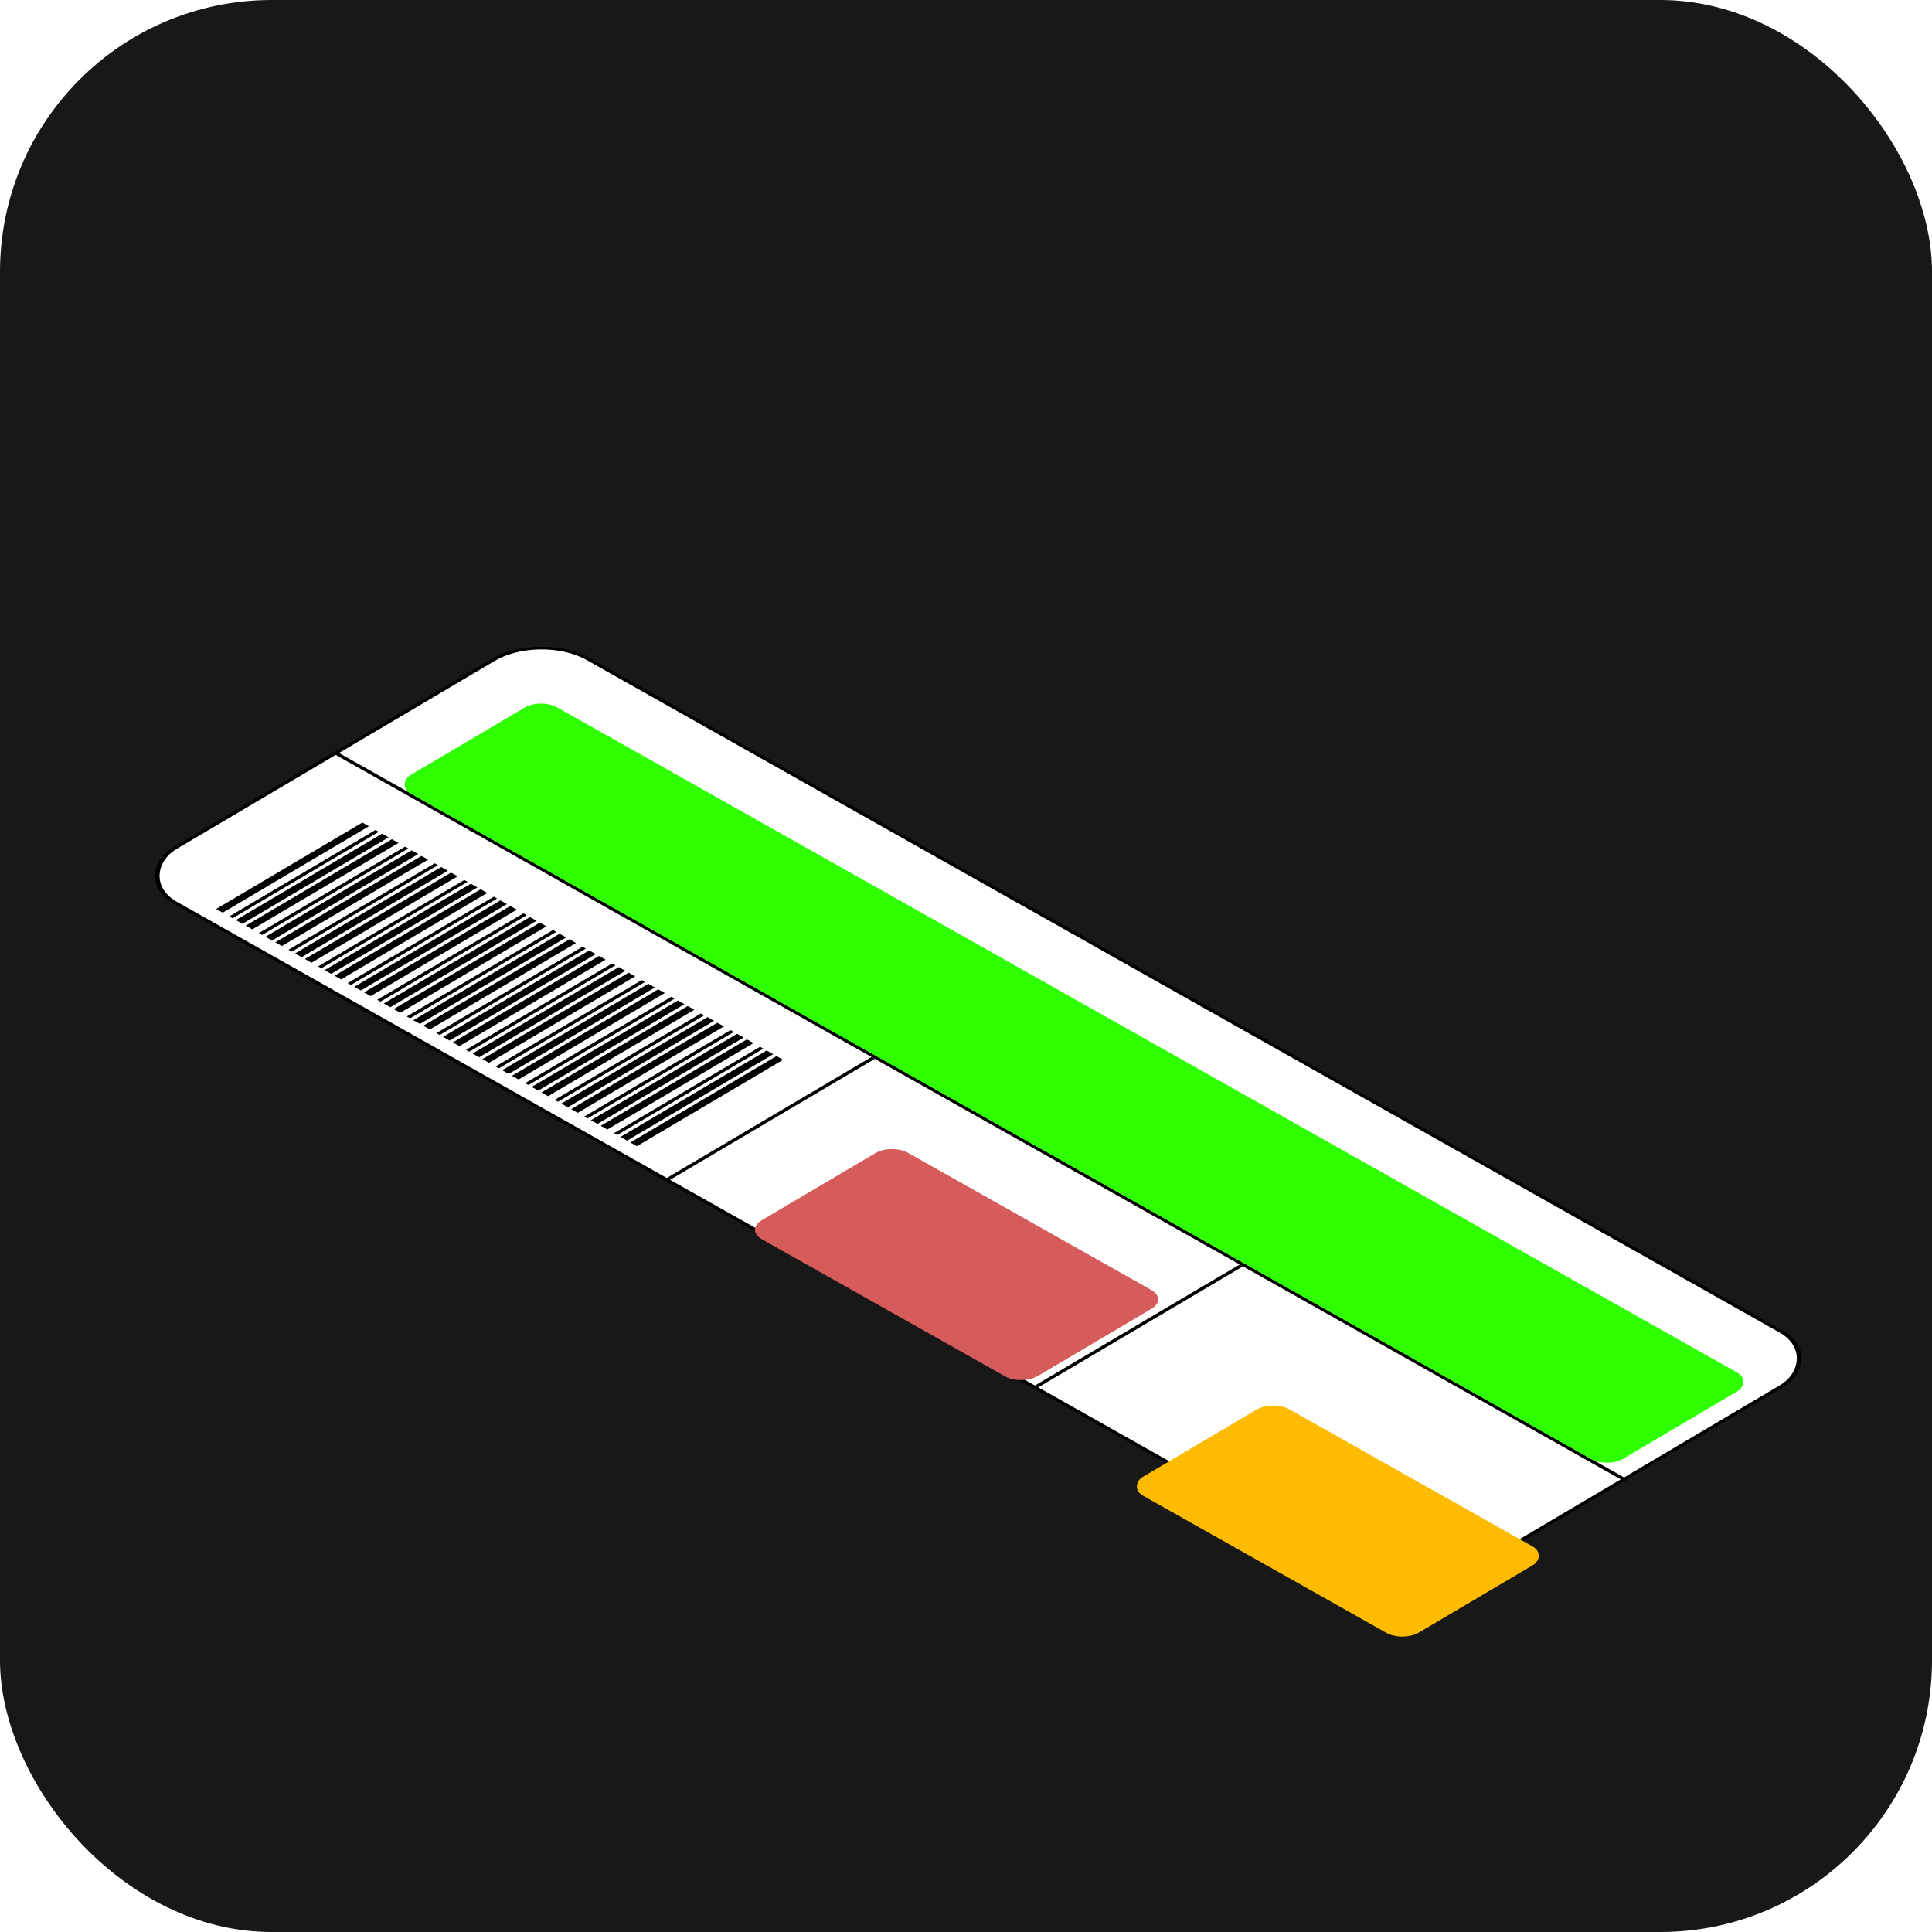 <svg width="512" height="512" viewBox="0 0 512 512" fill="none" xmlns="http://www.w3.org/2000/svg">
<rect width="512" height="512" rx="72" fill="#181818"/>
<g filter="url(#filter0_d_268_66)">
<rect x="0.005" y="0.5" width="392" height="127" rx="14.5" transform="matrix(0.871 0.491 -0.861 0.509 143.62 127.243)" fill="white" stroke="black"/>
<line y1="-0.5" x2="393" y2="-0.5" transform="matrix(0.871 0.491 -0.861 0.509 88.094 159.567)" stroke="black"/>
<g filter="url(#filter1_d_268_66)">
<rect width="2" height="45" transform="matrix(0.871 0.491 -0.861 0.509 96.027 172.986)" fill="black"/>
</g>
<g filter="url(#filter2_d_268_66)">
<rect width="2" height="45" transform="matrix(0.871 0.491 -0.861 0.509 127.387 190.666)" fill="black"/>
</g>
<g filter="url(#filter3_d_268_66)">
<rect width="2" height="45" transform="matrix(0.871 0.491 -0.861 0.509 158.747 208.345)" fill="black"/>
</g>
<g filter="url(#filter4_d_268_66)">
<rect width="2" height="45" transform="matrix(0.871 0.491 -0.861 0.509 190.107 226.024)" fill="black"/>
</g>
<g filter="url(#filter5_d_268_66)">
<rect width="2" height="45" transform="matrix(0.871 0.491 -0.861 0.509 103.867 177.406)" fill="black"/>
</g>
<g filter="url(#filter6_d_268_66)">
<rect width="2" height="45" transform="matrix(0.871 0.491 -0.861 0.509 135.227 195.085)" fill="black"/>
</g>
<g filter="url(#filter7_d_268_66)">
<rect width="2" height="45" transform="matrix(0.871 0.491 -0.861 0.509 166.587 212.764)" fill="black"/>
</g>
<g filter="url(#filter8_d_268_66)">
<rect width="2" height="45" transform="matrix(0.871 0.491 -0.861 0.509 197.947 230.444)" fill="black"/>
</g>
<g filter="url(#filter9_d_268_66)">
<rect width="2" height="45" transform="matrix(0.871 0.491 -0.861 0.509 111.707 181.826)" fill="black"/>
</g>
<g filter="url(#filter10_d_268_66)">
<rect width="2" height="45" transform="matrix(0.871 0.491 -0.861 0.509 143.067 199.505)" fill="black"/>
</g>
<g filter="url(#filter11_d_268_66)">
<rect width="2" height="45" transform="matrix(0.871 0.491 -0.861 0.509 174.427 217.184)" fill="black"/>
</g>
<g filter="url(#filter12_d_268_66)">
<rect width="2" height="45" transform="matrix(0.871 0.491 -0.861 0.509 205.787 234.863)" fill="black"/>
</g>
<g filter="url(#filter13_d_268_66)">
<rect width="2" height="45" transform="matrix(0.871 0.491 -0.861 0.509 119.547 186.246)" fill="black"/>
</g>
<g filter="url(#filter14_d_268_66)">
<rect width="2" height="45" transform="matrix(0.871 0.491 -0.861 0.509 150.907 203.925)" fill="black"/>
</g>
<g filter="url(#filter15_d_268_66)">
<rect width="2" height="45" transform="matrix(0.871 0.491 -0.861 0.509 182.267 221.604)" fill="black"/>
</g>
<g filter="url(#filter16_d_268_66)">
<rect width="1" height="45" transform="matrix(0.871 0.491 -0.861 0.509 99.511 174.951)" fill="black"/>
</g>
<g filter="url(#filter17_d_268_66)">
<rect width="1" height="45" transform="matrix(0.871 0.491 -0.861 0.509 130.871 192.63)" fill="black"/>
</g>
<g filter="url(#filter18_d_268_66)">
<rect width="1" height="45" transform="matrix(0.871 0.491 -0.861 0.509 162.231 210.309)" fill="black"/>
</g>
<g filter="url(#filter19_d_268_66)">
<rect width="1" height="45" transform="matrix(0.871 0.491 -0.861 0.509 193.591 227.988)" fill="black"/>
</g>
<g filter="url(#filter20_d_268_66)">
<rect width="1" height="45" transform="matrix(0.871 0.491 -0.861 0.509 107.351 179.37)" fill="black"/>
</g>
<g filter="url(#filter21_d_268_66)">
<rect width="1" height="45" transform="matrix(0.871 0.491 -0.861 0.509 138.711 197.05)" fill="black"/>
</g>
<g filter="url(#filter22_d_268_66)">
<rect width="1" height="45" transform="matrix(0.871 0.491 -0.861 0.509 170.071 214.729)" fill="black"/>
</g>
<g filter="url(#filter23_d_268_66)">
<rect width="1" height="45" transform="matrix(0.871 0.491 -0.861 0.509 201.431 232.408)" fill="black"/>
</g>
<g filter="url(#filter24_d_268_66)">
<rect width="1" height="45" transform="matrix(0.871 0.491 -0.861 0.509 115.191 183.79)" fill="black"/>
</g>
<g filter="url(#filter25_d_268_66)">
<rect width="1" height="45" transform="matrix(0.871 0.491 -0.861 0.509 146.551 201.469)" fill="black"/>
</g>
<g filter="url(#filter26_d_268_66)">
<rect width="1" height="45" transform="matrix(0.871 0.491 -0.861 0.509 177.911 219.149)" fill="black"/>
</g>
<g filter="url(#filter27_d_268_66)">
<rect width="1" height="45" transform="matrix(0.871 0.491 -0.861 0.509 123.031 188.21)" fill="black"/>
</g>
<g filter="url(#filter28_d_268_66)">
<rect width="1" height="45" transform="matrix(0.871 0.491 -0.861 0.509 154.391 205.889)" fill="black"/>
</g>
<g filter="url(#filter29_d_268_66)">
<rect width="1" height="45" transform="matrix(0.871 0.491 -0.861 0.509 185.751 223.568)" fill="black"/>
</g>
<g filter="url(#filter30_d_268_66)">
<rect width="2" height="45" transform="matrix(0.871 0.491 -0.861 0.509 101.253 175.933)" fill="black"/>
</g>
<g filter="url(#filter31_d_268_66)">
<rect width="2" height="45" transform="matrix(0.871 0.491 -0.861 0.509 132.613 193.612)" fill="black"/>
</g>
<g filter="url(#filter32_d_268_66)">
<rect width="2" height="45" transform="matrix(0.871 0.491 -0.861 0.509 163.973 211.291)" fill="black"/>
</g>
<g filter="url(#filter33_d_268_66)">
<rect width="2" height="45" transform="matrix(0.871 0.491 -0.861 0.509 195.333 228.97)" fill="black"/>
</g>
<g filter="url(#filter34_d_268_66)">
<rect width="2" height="45" transform="matrix(0.871 0.491 -0.861 0.509 109.093 180.353)" fill="black"/>
</g>
<g filter="url(#filter35_d_268_66)">
<rect width="2" height="45" transform="matrix(0.871 0.491 -0.861 0.509 140.453 198.032)" fill="black"/>
</g>
<g filter="url(#filter36_d_268_66)">
<rect width="2" height="45" transform="matrix(0.871 0.491 -0.861 0.509 171.813 215.711)" fill="black"/>
</g>
<g filter="url(#filter37_d_268_66)">
<rect width="2" height="45" transform="matrix(0.871 0.491 -0.861 0.509 203.173 233.39)" fill="black"/>
</g>
<g filter="url(#filter38_d_268_66)">
<rect width="2" height="45" transform="matrix(0.871 0.491 -0.861 0.509 116.933 184.772)" fill="black"/>
</g>
<g filter="url(#filter39_d_268_66)">
<rect width="2" height="45" transform="matrix(0.871 0.491 -0.861 0.509 148.293 202.452)" fill="black"/>
</g>
<g filter="url(#filter40_d_268_66)">
<rect width="2" height="45" transform="matrix(0.871 0.491 -0.861 0.509 179.653 220.131)" fill="black"/>
</g>
<g filter="url(#filter41_d_268_66)">
<rect width="2" height="45" transform="matrix(0.871 0.491 -0.861 0.509 124.773 189.192)" fill="black"/>
</g>
<g filter="url(#filter42_d_268_66)">
<rect width="2" height="45" transform="matrix(0.871 0.491 -0.861 0.509 156.133 206.871)" fill="black"/>
</g>
<g filter="url(#filter43_d_268_66)">
<rect width="2" height="45" transform="matrix(0.871 0.491 -0.861 0.509 187.493 224.551)" fill="black"/>
</g>
<line y1="-0.5" x2="64" y2="-0.5" transform="matrix(-0.861 0.509 -0.871 -0.491 230.956 240.105)" stroke="black"/>
<line y1="-0.5" x2="64" y2="-0.5" transform="matrix(-0.861 0.509 -0.871 -0.491 328.521 295.107)" stroke="black"/>
<g filter="url(#filter44_d_268_66)">
<path d="M231.971 254.596C234.348 253.191 238.225 253.151 240.631 254.507L305.093 290.847C307.499 292.204 307.522 294.442 305.144 295.847L275.015 313.657C272.637 315.062 268.76 315.102 266.355 313.746L201.893 277.406C199.487 276.05 199.464 273.811 201.841 272.406L231.971 254.596Z" fill="#D65C5C"/>
</g>
<g filter="url(#filter45_d_268_66)">
<rect width="84" height="45" rx="5" transform="matrix(0.871 0.491 -0.861 0.509 337.324 309.018)" fill="#FFBB00"/>
</g>
<g filter="url(#filter46_d_268_66)">
<rect width="369" height="45" rx="5" transform="matrix(0.871 0.491 -0.861 0.509 143.291 137)" fill="#2FFF00"/>
</g>
</g>
<defs>
<filter id="filter0_d_268_66" x="36.609" y="131.391" width="445.317" height="293.349" filterUnits="userSpaceOnUse" color-interpolation-filters="sRGB">
<feFlood flood-opacity="0" result="BackgroundImageFix"/>
<feColorMatrix in="SourceAlpha" type="matrix" values="0 0 0 0 0 0 0 0 0 0 0 0 0 0 0 0 0 0 127 0" result="hardAlpha"/>
<feOffset dy="40"/>
<feGaussianBlur stdDeviation="2"/>
<feComposite in2="hardAlpha" operator="out"/>
<feColorMatrix type="matrix" values="0 0 0 0 1 0 0 0 0 1 0 0 0 0 1 0 0 0 1 0"/>
<feBlend mode="normal" in2="BackgroundImageFix" result="effect1_dropShadow_268_66"/>
<feBlend mode="normal" in="SourceGraphic" in2="effect1_dropShadow_268_66" result="shape"/>
</filter>
<filter id="filter1_d_268_66" x="56.688" y="172.986" width="41.681" height="29.481" filterUnits="userSpaceOnUse" color-interpolation-filters="sRGB">
<feFlood flood-opacity="0" result="BackgroundImageFix"/>
<feColorMatrix in="SourceAlpha" type="matrix" values="0 0 0 0 0 0 0 0 0 0 0 0 0 0 0 0 0 0 127 0" result="hardAlpha"/>
<feOffset dy="5"/>
<feGaussianBlur stdDeviation="0.3"/>
<feComposite in2="hardAlpha" operator="out"/>
<feColorMatrix type="matrix" values="0 0 0 0 0 0 0 0 0 0 0 0 0 0 0 0 0 0 0.5 0"/>
<feBlend mode="normal" in2="BackgroundImageFix" result="effect1_dropShadow_268_66"/>
<feBlend mode="normal" in="SourceGraphic" in2="effect1_dropShadow_268_66" result="shape"/>
</filter>
<filter id="filter2_d_268_66" x="88.048" y="190.666" width="41.681" height="29.481" filterUnits="userSpaceOnUse" color-interpolation-filters="sRGB">
<feFlood flood-opacity="0" result="BackgroundImageFix"/>
<feColorMatrix in="SourceAlpha" type="matrix" values="0 0 0 0 0 0 0 0 0 0 0 0 0 0 0 0 0 0 127 0" result="hardAlpha"/>
<feOffset dy="5"/>
<feGaussianBlur stdDeviation="0.3"/>
<feComposite in2="hardAlpha" operator="out"/>
<feColorMatrix type="matrix" values="0 0 0 0 0 0 0 0 0 0 0 0 0 0 0 0 0 0 0.5 0"/>
<feBlend mode="normal" in2="BackgroundImageFix" result="effect1_dropShadow_268_66"/>
<feBlend mode="normal" in="SourceGraphic" in2="effect1_dropShadow_268_66" result="shape"/>
</filter>
<filter id="filter3_d_268_66" x="119.408" y="208.345" width="41.681" height="29.481" filterUnits="userSpaceOnUse" color-interpolation-filters="sRGB">
<feFlood flood-opacity="0" result="BackgroundImageFix"/>
<feColorMatrix in="SourceAlpha" type="matrix" values="0 0 0 0 0 0 0 0 0 0 0 0 0 0 0 0 0 0 127 0" result="hardAlpha"/>
<feOffset dy="5"/>
<feGaussianBlur stdDeviation="0.3"/>
<feComposite in2="hardAlpha" operator="out"/>
<feColorMatrix type="matrix" values="0 0 0 0 0 0 0 0 0 0 0 0 0 0 0 0 0 0 0.5 0"/>
<feBlend mode="normal" in2="BackgroundImageFix" result="effect1_dropShadow_268_66"/>
<feBlend mode="normal" in="SourceGraphic" in2="effect1_dropShadow_268_66" result="shape"/>
</filter>
<filter id="filter4_d_268_66" x="150.768" y="226.024" width="41.68" height="29.481" filterUnits="userSpaceOnUse" color-interpolation-filters="sRGB">
<feFlood flood-opacity="0" result="BackgroundImageFix"/>
<feColorMatrix in="SourceAlpha" type="matrix" values="0 0 0 0 0 0 0 0 0 0 0 0 0 0 0 0 0 0 127 0" result="hardAlpha"/>
<feOffset dy="5"/>
<feGaussianBlur stdDeviation="0.3"/>
<feComposite in2="hardAlpha" operator="out"/>
<feColorMatrix type="matrix" values="0 0 0 0 0 0 0 0 0 0 0 0 0 0 0 0 0 0 0.5 0"/>
<feBlend mode="normal" in2="BackgroundImageFix" result="effect1_dropShadow_268_66"/>
<feBlend mode="normal" in="SourceGraphic" in2="effect1_dropShadow_268_66" result="shape"/>
</filter>
<filter id="filter5_d_268_66" x="64.528" y="177.406" width="41.681" height="29.481" filterUnits="userSpaceOnUse" color-interpolation-filters="sRGB">
<feFlood flood-opacity="0" result="BackgroundImageFix"/>
<feColorMatrix in="SourceAlpha" type="matrix" values="0 0 0 0 0 0 0 0 0 0 0 0 0 0 0 0 0 0 127 0" result="hardAlpha"/>
<feOffset dy="5"/>
<feGaussianBlur stdDeviation="0.3"/>
<feComposite in2="hardAlpha" operator="out"/>
<feColorMatrix type="matrix" values="0 0 0 0 0 0 0 0 0 0 0 0 0 0 0 0 0 0 0.5 0"/>
<feBlend mode="normal" in2="BackgroundImageFix" result="effect1_dropShadow_268_66"/>
<feBlend mode="normal" in="SourceGraphic" in2="effect1_dropShadow_268_66" result="shape"/>
</filter>
<filter id="filter6_d_268_66" x="95.888" y="195.085" width="41.681" height="29.481" filterUnits="userSpaceOnUse" color-interpolation-filters="sRGB">
<feFlood flood-opacity="0" result="BackgroundImageFix"/>
<feColorMatrix in="SourceAlpha" type="matrix" values="0 0 0 0 0 0 0 0 0 0 0 0 0 0 0 0 0 0 127 0" result="hardAlpha"/>
<feOffset dy="5"/>
<feGaussianBlur stdDeviation="0.3"/>
<feComposite in2="hardAlpha" operator="out"/>
<feColorMatrix type="matrix" values="0 0 0 0 0 0 0 0 0 0 0 0 0 0 0 0 0 0 0.5 0"/>
<feBlend mode="normal" in2="BackgroundImageFix" result="effect1_dropShadow_268_66"/>
<feBlend mode="normal" in="SourceGraphic" in2="effect1_dropShadow_268_66" result="shape"/>
</filter>
<filter id="filter7_d_268_66" x="127.248" y="212.764" width="41.681" height="29.481" filterUnits="userSpaceOnUse" color-interpolation-filters="sRGB">
<feFlood flood-opacity="0" result="BackgroundImageFix"/>
<feColorMatrix in="SourceAlpha" type="matrix" values="0 0 0 0 0 0 0 0 0 0 0 0 0 0 0 0 0 0 127 0" result="hardAlpha"/>
<feOffset dy="5"/>
<feGaussianBlur stdDeviation="0.3"/>
<feComposite in2="hardAlpha" operator="out"/>
<feColorMatrix type="matrix" values="0 0 0 0 0 0 0 0 0 0 0 0 0 0 0 0 0 0 0.5 0"/>
<feBlend mode="normal" in2="BackgroundImageFix" result="effect1_dropShadow_268_66"/>
<feBlend mode="normal" in="SourceGraphic" in2="effect1_dropShadow_268_66" result="shape"/>
</filter>
<filter id="filter8_d_268_66" x="158.608" y="230.444" width="41.68" height="29.481" filterUnits="userSpaceOnUse" color-interpolation-filters="sRGB">
<feFlood flood-opacity="0" result="BackgroundImageFix"/>
<feColorMatrix in="SourceAlpha" type="matrix" values="0 0 0 0 0 0 0 0 0 0 0 0 0 0 0 0 0 0 127 0" result="hardAlpha"/>
<feOffset dy="5"/>
<feGaussianBlur stdDeviation="0.3"/>
<feComposite in2="hardAlpha" operator="out"/>
<feColorMatrix type="matrix" values="0 0 0 0 0 0 0 0 0 0 0 0 0 0 0 0 0 0 0.5 0"/>
<feBlend mode="normal" in2="BackgroundImageFix" result="effect1_dropShadow_268_66"/>
<feBlend mode="normal" in="SourceGraphic" in2="effect1_dropShadow_268_66" result="shape"/>
</filter>
<filter id="filter9_d_268_66" x="72.368" y="181.826" width="41.681" height="29.481" filterUnits="userSpaceOnUse" color-interpolation-filters="sRGB">
<feFlood flood-opacity="0" result="BackgroundImageFix"/>
<feColorMatrix in="SourceAlpha" type="matrix" values="0 0 0 0 0 0 0 0 0 0 0 0 0 0 0 0 0 0 127 0" result="hardAlpha"/>
<feOffset dy="5"/>
<feGaussianBlur stdDeviation="0.3"/>
<feComposite in2="hardAlpha" operator="out"/>
<feColorMatrix type="matrix" values="0 0 0 0 0 0 0 0 0 0 0 0 0 0 0 0 0 0 0.5 0"/>
<feBlend mode="normal" in2="BackgroundImageFix" result="effect1_dropShadow_268_66"/>
<feBlend mode="normal" in="SourceGraphic" in2="effect1_dropShadow_268_66" result="shape"/>
</filter>
<filter id="filter10_d_268_66" x="103.728" y="199.505" width="41.681" height="29.481" filterUnits="userSpaceOnUse" color-interpolation-filters="sRGB">
<feFlood flood-opacity="0" result="BackgroundImageFix"/>
<feColorMatrix in="SourceAlpha" type="matrix" values="0 0 0 0 0 0 0 0 0 0 0 0 0 0 0 0 0 0 127 0" result="hardAlpha"/>
<feOffset dy="5"/>
<feGaussianBlur stdDeviation="0.3"/>
<feComposite in2="hardAlpha" operator="out"/>
<feColorMatrix type="matrix" values="0 0 0 0 0 0 0 0 0 0 0 0 0 0 0 0 0 0 0.5 0"/>
<feBlend mode="normal" in2="BackgroundImageFix" result="effect1_dropShadow_268_66"/>
<feBlend mode="normal" in="SourceGraphic" in2="effect1_dropShadow_268_66" result="shape"/>
</filter>
<filter id="filter11_d_268_66" x="135.088" y="217.184" width="41.681" height="29.481" filterUnits="userSpaceOnUse" color-interpolation-filters="sRGB">
<feFlood flood-opacity="0" result="BackgroundImageFix"/>
<feColorMatrix in="SourceAlpha" type="matrix" values="0 0 0 0 0 0 0 0 0 0 0 0 0 0 0 0 0 0 127 0" result="hardAlpha"/>
<feOffset dy="5"/>
<feGaussianBlur stdDeviation="0.3"/>
<feComposite in2="hardAlpha" operator="out"/>
<feColorMatrix type="matrix" values="0 0 0 0 0 0 0 0 0 0 0 0 0 0 0 0 0 0 0.5 0"/>
<feBlend mode="normal" in2="BackgroundImageFix" result="effect1_dropShadow_268_66"/>
<feBlend mode="normal" in="SourceGraphic" in2="effect1_dropShadow_268_66" result="shape"/>
</filter>
<filter id="filter12_d_268_66" x="166.448" y="234.863" width="41.68" height="29.481" filterUnits="userSpaceOnUse" color-interpolation-filters="sRGB">
<feFlood flood-opacity="0" result="BackgroundImageFix"/>
<feColorMatrix in="SourceAlpha" type="matrix" values="0 0 0 0 0 0 0 0 0 0 0 0 0 0 0 0 0 0 127 0" result="hardAlpha"/>
<feOffset dy="5"/>
<feGaussianBlur stdDeviation="0.3"/>
<feComposite in2="hardAlpha" operator="out"/>
<feColorMatrix type="matrix" values="0 0 0 0 0 0 0 0 0 0 0 0 0 0 0 0 0 0 0.5 0"/>
<feBlend mode="normal" in2="BackgroundImageFix" result="effect1_dropShadow_268_66"/>
<feBlend mode="normal" in="SourceGraphic" in2="effect1_dropShadow_268_66" result="shape"/>
</filter>
<filter id="filter13_d_268_66" x="80.209" y="186.246" width="41.681" height="29.481" filterUnits="userSpaceOnUse" color-interpolation-filters="sRGB">
<feFlood flood-opacity="0" result="BackgroundImageFix"/>
<feColorMatrix in="SourceAlpha" type="matrix" values="0 0 0 0 0 0 0 0 0 0 0 0 0 0 0 0 0 0 127 0" result="hardAlpha"/>
<feOffset dy="5"/>
<feGaussianBlur stdDeviation="0.3"/>
<feComposite in2="hardAlpha" operator="out"/>
<feColorMatrix type="matrix" values="0 0 0 0 0 0 0 0 0 0 0 0 0 0 0 0 0 0 0.5 0"/>
<feBlend mode="normal" in2="BackgroundImageFix" result="effect1_dropShadow_268_66"/>
<feBlend mode="normal" in="SourceGraphic" in2="effect1_dropShadow_268_66" result="shape"/>
</filter>
<filter id="filter14_d_268_66" x="111.568" y="203.925" width="41.681" height="29.481" filterUnits="userSpaceOnUse" color-interpolation-filters="sRGB">
<feFlood flood-opacity="0" result="BackgroundImageFix"/>
<feColorMatrix in="SourceAlpha" type="matrix" values="0 0 0 0 0 0 0 0 0 0 0 0 0 0 0 0 0 0 127 0" result="hardAlpha"/>
<feOffset dy="5"/>
<feGaussianBlur stdDeviation="0.3"/>
<feComposite in2="hardAlpha" operator="out"/>
<feColorMatrix type="matrix" values="0 0 0 0 0 0 0 0 0 0 0 0 0 0 0 0 0 0 0.5 0"/>
<feBlend mode="normal" in2="BackgroundImageFix" result="effect1_dropShadow_268_66"/>
<feBlend mode="normal" in="SourceGraphic" in2="effect1_dropShadow_268_66" result="shape"/>
</filter>
<filter id="filter15_d_268_66" x="142.928" y="221.604" width="41.681" height="29.481" filterUnits="userSpaceOnUse" color-interpolation-filters="sRGB">
<feFlood flood-opacity="0" result="BackgroundImageFix"/>
<feColorMatrix in="SourceAlpha" type="matrix" values="0 0 0 0 0 0 0 0 0 0 0 0 0 0 0 0 0 0 127 0" result="hardAlpha"/>
<feOffset dy="5"/>
<feGaussianBlur stdDeviation="0.3"/>
<feComposite in2="hardAlpha" operator="out"/>
<feColorMatrix type="matrix" values="0 0 0 0 0 0 0 0 0 0 0 0 0 0 0 0 0 0 0.5 0"/>
<feBlend mode="normal" in2="BackgroundImageFix" result="effect1_dropShadow_268_66"/>
<feBlend mode="normal" in="SourceGraphic" in2="effect1_dropShadow_268_66" result="shape"/>
</filter>
<filter id="filter16_d_268_66" x="60.173" y="174.951" width="40.809" height="28.99" filterUnits="userSpaceOnUse" color-interpolation-filters="sRGB">
<feFlood flood-opacity="0" result="BackgroundImageFix"/>
<feColorMatrix in="SourceAlpha" type="matrix" values="0 0 0 0 0 0 0 0 0 0 0 0 0 0 0 0 0 0 127 0" result="hardAlpha"/>
<feOffset dy="5"/>
<feGaussianBlur stdDeviation="0.3"/>
<feComposite in2="hardAlpha" operator="out"/>
<feColorMatrix type="matrix" values="0 0 0 0 0 0 0 0 0 0 0 0 0 0 0 0 0 0 0.5 0"/>
<feBlend mode="normal" in2="BackgroundImageFix" result="effect1_dropShadow_268_66"/>
<feBlend mode="normal" in="SourceGraphic" in2="effect1_dropShadow_268_66" result="shape"/>
</filter>
<filter id="filter17_d_268_66" x="91.533" y="192.63" width="40.809" height="28.99" filterUnits="userSpaceOnUse" color-interpolation-filters="sRGB">
<feFlood flood-opacity="0" result="BackgroundImageFix"/>
<feColorMatrix in="SourceAlpha" type="matrix" values="0 0 0 0 0 0 0 0 0 0 0 0 0 0 0 0 0 0 127 0" result="hardAlpha"/>
<feOffset dy="5"/>
<feGaussianBlur stdDeviation="0.3"/>
<feComposite in2="hardAlpha" operator="out"/>
<feColorMatrix type="matrix" values="0 0 0 0 0 0 0 0 0 0 0 0 0 0 0 0 0 0 0.5 0"/>
<feBlend mode="normal" in2="BackgroundImageFix" result="effect1_dropShadow_268_66"/>
<feBlend mode="normal" in="SourceGraphic" in2="effect1_dropShadow_268_66" result="shape"/>
</filter>
<filter id="filter18_d_268_66" x="122.893" y="210.309" width="40.809" height="28.99" filterUnits="userSpaceOnUse" color-interpolation-filters="sRGB">
<feFlood flood-opacity="0" result="BackgroundImageFix"/>
<feColorMatrix in="SourceAlpha" type="matrix" values="0 0 0 0 0 0 0 0 0 0 0 0 0 0 0 0 0 0 127 0" result="hardAlpha"/>
<feOffset dy="5"/>
<feGaussianBlur stdDeviation="0.3"/>
<feComposite in2="hardAlpha" operator="out"/>
<feColorMatrix type="matrix" values="0 0 0 0 0 0 0 0 0 0 0 0 0 0 0 0 0 0 0.5 0"/>
<feBlend mode="normal" in2="BackgroundImageFix" result="effect1_dropShadow_268_66"/>
<feBlend mode="normal" in="SourceGraphic" in2="effect1_dropShadow_268_66" result="shape"/>
</filter>
<filter id="filter19_d_268_66" x="154.253" y="227.988" width="40.809" height="28.99" filterUnits="userSpaceOnUse" color-interpolation-filters="sRGB">
<feFlood flood-opacity="0" result="BackgroundImageFix"/>
<feColorMatrix in="SourceAlpha" type="matrix" values="0 0 0 0 0 0 0 0 0 0 0 0 0 0 0 0 0 0 127 0" result="hardAlpha"/>
<feOffset dy="5"/>
<feGaussianBlur stdDeviation="0.3"/>
<feComposite in2="hardAlpha" operator="out"/>
<feColorMatrix type="matrix" values="0 0 0 0 0 0 0 0 0 0 0 0 0 0 0 0 0 0 0.5 0"/>
<feBlend mode="normal" in2="BackgroundImageFix" result="effect1_dropShadow_268_66"/>
<feBlend mode="normal" in="SourceGraphic" in2="effect1_dropShadow_268_66" result="shape"/>
</filter>
<filter id="filter20_d_268_66" x="68.013" y="179.37" width="40.809" height="28.99" filterUnits="userSpaceOnUse" color-interpolation-filters="sRGB">
<feFlood flood-opacity="0" result="BackgroundImageFix"/>
<feColorMatrix in="SourceAlpha" type="matrix" values="0 0 0 0 0 0 0 0 0 0 0 0 0 0 0 0 0 0 127 0" result="hardAlpha"/>
<feOffset dy="5"/>
<feGaussianBlur stdDeviation="0.3"/>
<feComposite in2="hardAlpha" operator="out"/>
<feColorMatrix type="matrix" values="0 0 0 0 0 0 0 0 0 0 0 0 0 0 0 0 0 0 0.5 0"/>
<feBlend mode="normal" in2="BackgroundImageFix" result="effect1_dropShadow_268_66"/>
<feBlend mode="normal" in="SourceGraphic" in2="effect1_dropShadow_268_66" result="shape"/>
</filter>
<filter id="filter21_d_268_66" x="99.373" y="197.05" width="40.809" height="28.99" filterUnits="userSpaceOnUse" color-interpolation-filters="sRGB">
<feFlood flood-opacity="0" result="BackgroundImageFix"/>
<feColorMatrix in="SourceAlpha" type="matrix" values="0 0 0 0 0 0 0 0 0 0 0 0 0 0 0 0 0 0 127 0" result="hardAlpha"/>
<feOffset dy="5"/>
<feGaussianBlur stdDeviation="0.3"/>
<feComposite in2="hardAlpha" operator="out"/>
<feColorMatrix type="matrix" values="0 0 0 0 0 0 0 0 0 0 0 0 0 0 0 0 0 0 0.5 0"/>
<feBlend mode="normal" in2="BackgroundImageFix" result="effect1_dropShadow_268_66"/>
<feBlend mode="normal" in="SourceGraphic" in2="effect1_dropShadow_268_66" result="shape"/>
</filter>
<filter id="filter22_d_268_66" x="130.733" y="214.729" width="40.809" height="28.99" filterUnits="userSpaceOnUse" color-interpolation-filters="sRGB">
<feFlood flood-opacity="0" result="BackgroundImageFix"/>
<feColorMatrix in="SourceAlpha" type="matrix" values="0 0 0 0 0 0 0 0 0 0 0 0 0 0 0 0 0 0 127 0" result="hardAlpha"/>
<feOffset dy="5"/>
<feGaussianBlur stdDeviation="0.3"/>
<feComposite in2="hardAlpha" operator="out"/>
<feColorMatrix type="matrix" values="0 0 0 0 0 0 0 0 0 0 0 0 0 0 0 0 0 0 0.5 0"/>
<feBlend mode="normal" in2="BackgroundImageFix" result="effect1_dropShadow_268_66"/>
<feBlend mode="normal" in="SourceGraphic" in2="effect1_dropShadow_268_66" result="shape"/>
</filter>
<filter id="filter23_d_268_66" x="162.093" y="232.408" width="40.809" height="28.99" filterUnits="userSpaceOnUse" color-interpolation-filters="sRGB">
<feFlood flood-opacity="0" result="BackgroundImageFix"/>
<feColorMatrix in="SourceAlpha" type="matrix" values="0 0 0 0 0 0 0 0 0 0 0 0 0 0 0 0 0 0 127 0" result="hardAlpha"/>
<feOffset dy="5"/>
<feGaussianBlur stdDeviation="0.3"/>
<feComposite in2="hardAlpha" operator="out"/>
<feColorMatrix type="matrix" values="0 0 0 0 0 0 0 0 0 0 0 0 0 0 0 0 0 0 0.5 0"/>
<feBlend mode="normal" in2="BackgroundImageFix" result="effect1_dropShadow_268_66"/>
<feBlend mode="normal" in="SourceGraphic" in2="effect1_dropShadow_268_66" result="shape"/>
</filter>
<filter id="filter24_d_268_66" x="75.853" y="183.79" width="40.809" height="28.99" filterUnits="userSpaceOnUse" color-interpolation-filters="sRGB">
<feFlood flood-opacity="0" result="BackgroundImageFix"/>
<feColorMatrix in="SourceAlpha" type="matrix" values="0 0 0 0 0 0 0 0 0 0 0 0 0 0 0 0 0 0 127 0" result="hardAlpha"/>
<feOffset dy="5"/>
<feGaussianBlur stdDeviation="0.3"/>
<feComposite in2="hardAlpha" operator="out"/>
<feColorMatrix type="matrix" values="0 0 0 0 0 0 0 0 0 0 0 0 0 0 0 0 0 0 0.5 0"/>
<feBlend mode="normal" in2="BackgroundImageFix" result="effect1_dropShadow_268_66"/>
<feBlend mode="normal" in="SourceGraphic" in2="effect1_dropShadow_268_66" result="shape"/>
</filter>
<filter id="filter25_d_268_66" x="107.213" y="201.469" width="40.809" height="28.99" filterUnits="userSpaceOnUse" color-interpolation-filters="sRGB">
<feFlood flood-opacity="0" result="BackgroundImageFix"/>
<feColorMatrix in="SourceAlpha" type="matrix" values="0 0 0 0 0 0 0 0 0 0 0 0 0 0 0 0 0 0 127 0" result="hardAlpha"/>
<feOffset dy="5"/>
<feGaussianBlur stdDeviation="0.3"/>
<feComposite in2="hardAlpha" operator="out"/>
<feColorMatrix type="matrix" values="0 0 0 0 0 0 0 0 0 0 0 0 0 0 0 0 0 0 0.5 0"/>
<feBlend mode="normal" in2="BackgroundImageFix" result="effect1_dropShadow_268_66"/>
<feBlend mode="normal" in="SourceGraphic" in2="effect1_dropShadow_268_66" result="shape"/>
</filter>
<filter id="filter26_d_268_66" x="138.573" y="219.149" width="40.809" height="28.99" filterUnits="userSpaceOnUse" color-interpolation-filters="sRGB">
<feFlood flood-opacity="0" result="BackgroundImageFix"/>
<feColorMatrix in="SourceAlpha" type="matrix" values="0 0 0 0 0 0 0 0 0 0 0 0 0 0 0 0 0 0 127 0" result="hardAlpha"/>
<feOffset dy="5"/>
<feGaussianBlur stdDeviation="0.3"/>
<feComposite in2="hardAlpha" operator="out"/>
<feColorMatrix type="matrix" values="0 0 0 0 0 0 0 0 0 0 0 0 0 0 0 0 0 0 0.5 0"/>
<feBlend mode="normal" in2="BackgroundImageFix" result="effect1_dropShadow_268_66"/>
<feBlend mode="normal" in="SourceGraphic" in2="effect1_dropShadow_268_66" result="shape"/>
</filter>
<filter id="filter27_d_268_66" x="83.693" y="188.21" width="40.809" height="28.99" filterUnits="userSpaceOnUse" color-interpolation-filters="sRGB">
<feFlood flood-opacity="0" result="BackgroundImageFix"/>
<feColorMatrix in="SourceAlpha" type="matrix" values="0 0 0 0 0 0 0 0 0 0 0 0 0 0 0 0 0 0 127 0" result="hardAlpha"/>
<feOffset dy="5"/>
<feGaussianBlur stdDeviation="0.3"/>
<feComposite in2="hardAlpha" operator="out"/>
<feColorMatrix type="matrix" values="0 0 0 0 0 0 0 0 0 0 0 0 0 0 0 0 0 0 0.5 0"/>
<feBlend mode="normal" in2="BackgroundImageFix" result="effect1_dropShadow_268_66"/>
<feBlend mode="normal" in="SourceGraphic" in2="effect1_dropShadow_268_66" result="shape"/>
</filter>
<filter id="filter28_d_268_66" x="115.053" y="205.889" width="40.809" height="28.99" filterUnits="userSpaceOnUse" color-interpolation-filters="sRGB">
<feFlood flood-opacity="0" result="BackgroundImageFix"/>
<feColorMatrix in="SourceAlpha" type="matrix" values="0 0 0 0 0 0 0 0 0 0 0 0 0 0 0 0 0 0 127 0" result="hardAlpha"/>
<feOffset dy="5"/>
<feGaussianBlur stdDeviation="0.3"/>
<feComposite in2="hardAlpha" operator="out"/>
<feColorMatrix type="matrix" values="0 0 0 0 0 0 0 0 0 0 0 0 0 0 0 0 0 0 0.5 0"/>
<feBlend mode="normal" in2="BackgroundImageFix" result="effect1_dropShadow_268_66"/>
<feBlend mode="normal" in="SourceGraphic" in2="effect1_dropShadow_268_66" result="shape"/>
</filter>
<filter id="filter29_d_268_66" x="146.413" y="223.568" width="40.809" height="28.99" filterUnits="userSpaceOnUse" color-interpolation-filters="sRGB">
<feFlood flood-opacity="0" result="BackgroundImageFix"/>
<feColorMatrix in="SourceAlpha" type="matrix" values="0 0 0 0 0 0 0 0 0 0 0 0 0 0 0 0 0 0 127 0" result="hardAlpha"/>
<feOffset dy="5"/>
<feGaussianBlur stdDeviation="0.3"/>
<feComposite in2="hardAlpha" operator="out"/>
<feColorMatrix type="matrix" values="0 0 0 0 0 0 0 0 0 0 0 0 0 0 0 0 0 0 0.5 0"/>
<feBlend mode="normal" in2="BackgroundImageFix" result="effect1_dropShadow_268_66"/>
<feBlend mode="normal" in="SourceGraphic" in2="effect1_dropShadow_268_66" result="shape"/>
</filter>
<filter id="filter30_d_268_66" x="61.915" y="175.933" width="41.681" height="29.481" filterUnits="userSpaceOnUse" color-interpolation-filters="sRGB">
<feFlood flood-opacity="0" result="BackgroundImageFix"/>
<feColorMatrix in="SourceAlpha" type="matrix" values="0 0 0 0 0 0 0 0 0 0 0 0 0 0 0 0 0 0 127 0" result="hardAlpha"/>
<feOffset dy="5"/>
<feGaussianBlur stdDeviation="0.3"/>
<feComposite in2="hardAlpha" operator="out"/>
<feColorMatrix type="matrix" values="0 0 0 0 0 0 0 0 0 0 0 0 0 0 0 0 0 0 0.5 0"/>
<feBlend mode="normal" in2="BackgroundImageFix" result="effect1_dropShadow_268_66"/>
<feBlend mode="normal" in="SourceGraphic" in2="effect1_dropShadow_268_66" result="shape"/>
</filter>
<filter id="filter31_d_268_66" x="93.275" y="193.612" width="41.681" height="29.481" filterUnits="userSpaceOnUse" color-interpolation-filters="sRGB">
<feFlood flood-opacity="0" result="BackgroundImageFix"/>
<feColorMatrix in="SourceAlpha" type="matrix" values="0 0 0 0 0 0 0 0 0 0 0 0 0 0 0 0 0 0 127 0" result="hardAlpha"/>
<feOffset dy="5"/>
<feGaussianBlur stdDeviation="0.3"/>
<feComposite in2="hardAlpha" operator="out"/>
<feColorMatrix type="matrix" values="0 0 0 0 0 0 0 0 0 0 0 0 0 0 0 0 0 0 0.5 0"/>
<feBlend mode="normal" in2="BackgroundImageFix" result="effect1_dropShadow_268_66"/>
<feBlend mode="normal" in="SourceGraphic" in2="effect1_dropShadow_268_66" result="shape"/>
</filter>
<filter id="filter32_d_268_66" x="124.635" y="211.291" width="41.681" height="29.481" filterUnits="userSpaceOnUse" color-interpolation-filters="sRGB">
<feFlood flood-opacity="0" result="BackgroundImageFix"/>
<feColorMatrix in="SourceAlpha" type="matrix" values="0 0 0 0 0 0 0 0 0 0 0 0 0 0 0 0 0 0 127 0" result="hardAlpha"/>
<feOffset dy="5"/>
<feGaussianBlur stdDeviation="0.3"/>
<feComposite in2="hardAlpha" operator="out"/>
<feColorMatrix type="matrix" values="0 0 0 0 0 0 0 0 0 0 0 0 0 0 0 0 0 0 0.5 0"/>
<feBlend mode="normal" in2="BackgroundImageFix" result="effect1_dropShadow_268_66"/>
<feBlend mode="normal" in="SourceGraphic" in2="effect1_dropShadow_268_66" result="shape"/>
</filter>
<filter id="filter33_d_268_66" x="155.995" y="228.97" width="41.68" height="29.481" filterUnits="userSpaceOnUse" color-interpolation-filters="sRGB">
<feFlood flood-opacity="0" result="BackgroundImageFix"/>
<feColorMatrix in="SourceAlpha" type="matrix" values="0 0 0 0 0 0 0 0 0 0 0 0 0 0 0 0 0 0 127 0" result="hardAlpha"/>
<feOffset dy="5"/>
<feGaussianBlur stdDeviation="0.3"/>
<feComposite in2="hardAlpha" operator="out"/>
<feColorMatrix type="matrix" values="0 0 0 0 0 0 0 0 0 0 0 0 0 0 0 0 0 0 0.5 0"/>
<feBlend mode="normal" in2="BackgroundImageFix" result="effect1_dropShadow_268_66"/>
<feBlend mode="normal" in="SourceGraphic" in2="effect1_dropShadow_268_66" result="shape"/>
</filter>
<filter id="filter34_d_268_66" x="69.755" y="180.353" width="41.681" height="29.481" filterUnits="userSpaceOnUse" color-interpolation-filters="sRGB">
<feFlood flood-opacity="0" result="BackgroundImageFix"/>
<feColorMatrix in="SourceAlpha" type="matrix" values="0 0 0 0 0 0 0 0 0 0 0 0 0 0 0 0 0 0 127 0" result="hardAlpha"/>
<feOffset dy="5"/>
<feGaussianBlur stdDeviation="0.3"/>
<feComposite in2="hardAlpha" operator="out"/>
<feColorMatrix type="matrix" values="0 0 0 0 0 0 0 0 0 0 0 0 0 0 0 0 0 0 0.5 0"/>
<feBlend mode="normal" in2="BackgroundImageFix" result="effect1_dropShadow_268_66"/>
<feBlend mode="normal" in="SourceGraphic" in2="effect1_dropShadow_268_66" result="shape"/>
</filter>
<filter id="filter35_d_268_66" x="101.115" y="198.032" width="41.681" height="29.481" filterUnits="userSpaceOnUse" color-interpolation-filters="sRGB">
<feFlood flood-opacity="0" result="BackgroundImageFix"/>
<feColorMatrix in="SourceAlpha" type="matrix" values="0 0 0 0 0 0 0 0 0 0 0 0 0 0 0 0 0 0 127 0" result="hardAlpha"/>
<feOffset dy="5"/>
<feGaussianBlur stdDeviation="0.3"/>
<feComposite in2="hardAlpha" operator="out"/>
<feColorMatrix type="matrix" values="0 0 0 0 0 0 0 0 0 0 0 0 0 0 0 0 0 0 0.5 0"/>
<feBlend mode="normal" in2="BackgroundImageFix" result="effect1_dropShadow_268_66"/>
<feBlend mode="normal" in="SourceGraphic" in2="effect1_dropShadow_268_66" result="shape"/>
</filter>
<filter id="filter36_d_268_66" x="132.475" y="215.711" width="41.681" height="29.481" filterUnits="userSpaceOnUse" color-interpolation-filters="sRGB">
<feFlood flood-opacity="0" result="BackgroundImageFix"/>
<feColorMatrix in="SourceAlpha" type="matrix" values="0 0 0 0 0 0 0 0 0 0 0 0 0 0 0 0 0 0 127 0" result="hardAlpha"/>
<feOffset dy="5"/>
<feGaussianBlur stdDeviation="0.3"/>
<feComposite in2="hardAlpha" operator="out"/>
<feColorMatrix type="matrix" values="0 0 0 0 0 0 0 0 0 0 0 0 0 0 0 0 0 0 0.5 0"/>
<feBlend mode="normal" in2="BackgroundImageFix" result="effect1_dropShadow_268_66"/>
<feBlend mode="normal" in="SourceGraphic" in2="effect1_dropShadow_268_66" result="shape"/>
</filter>
<filter id="filter37_d_268_66" x="163.835" y="233.39" width="41.68" height="29.481" filterUnits="userSpaceOnUse" color-interpolation-filters="sRGB">
<feFlood flood-opacity="0" result="BackgroundImageFix"/>
<feColorMatrix in="SourceAlpha" type="matrix" values="0 0 0 0 0 0 0 0 0 0 0 0 0 0 0 0 0 0 127 0" result="hardAlpha"/>
<feOffset dy="5"/>
<feGaussianBlur stdDeviation="0.3"/>
<feComposite in2="hardAlpha" operator="out"/>
<feColorMatrix type="matrix" values="0 0 0 0 0 0 0 0 0 0 0 0 0 0 0 0 0 0 0.5 0"/>
<feBlend mode="normal" in2="BackgroundImageFix" result="effect1_dropShadow_268_66"/>
<feBlend mode="normal" in="SourceGraphic" in2="effect1_dropShadow_268_66" result="shape"/>
</filter>
<filter id="filter38_d_268_66" x="77.595" y="184.772" width="41.681" height="29.481" filterUnits="userSpaceOnUse" color-interpolation-filters="sRGB">
<feFlood flood-opacity="0" result="BackgroundImageFix"/>
<feColorMatrix in="SourceAlpha" type="matrix" values="0 0 0 0 0 0 0 0 0 0 0 0 0 0 0 0 0 0 127 0" result="hardAlpha"/>
<feOffset dy="5"/>
<feGaussianBlur stdDeviation="0.3"/>
<feComposite in2="hardAlpha" operator="out"/>
<feColorMatrix type="matrix" values="0 0 0 0 0 0 0 0 0 0 0 0 0 0 0 0 0 0 0.5 0"/>
<feBlend mode="normal" in2="BackgroundImageFix" result="effect1_dropShadow_268_66"/>
<feBlend mode="normal" in="SourceGraphic" in2="effect1_dropShadow_268_66" result="shape"/>
</filter>
<filter id="filter39_d_268_66" x="108.955" y="202.452" width="41.681" height="29.481" filterUnits="userSpaceOnUse" color-interpolation-filters="sRGB">
<feFlood flood-opacity="0" result="BackgroundImageFix"/>
<feColorMatrix in="SourceAlpha" type="matrix" values="0 0 0 0 0 0 0 0 0 0 0 0 0 0 0 0 0 0 127 0" result="hardAlpha"/>
<feOffset dy="5"/>
<feGaussianBlur stdDeviation="0.3"/>
<feComposite in2="hardAlpha" operator="out"/>
<feColorMatrix type="matrix" values="0 0 0 0 0 0 0 0 0 0 0 0 0 0 0 0 0 0 0.5 0"/>
<feBlend mode="normal" in2="BackgroundImageFix" result="effect1_dropShadow_268_66"/>
<feBlend mode="normal" in="SourceGraphic" in2="effect1_dropShadow_268_66" result="shape"/>
</filter>
<filter id="filter40_d_268_66" x="140.315" y="220.131" width="41.681" height="29.481" filterUnits="userSpaceOnUse" color-interpolation-filters="sRGB">
<feFlood flood-opacity="0" result="BackgroundImageFix"/>
<feColorMatrix in="SourceAlpha" type="matrix" values="0 0 0 0 0 0 0 0 0 0 0 0 0 0 0 0 0 0 127 0" result="hardAlpha"/>
<feOffset dy="5"/>
<feGaussianBlur stdDeviation="0.3"/>
<feComposite in2="hardAlpha" operator="out"/>
<feColorMatrix type="matrix" values="0 0 0 0 0 0 0 0 0 0 0 0 0 0 0 0 0 0 0.5 0"/>
<feBlend mode="normal" in2="BackgroundImageFix" result="effect1_dropShadow_268_66"/>
<feBlend mode="normal" in="SourceGraphic" in2="effect1_dropShadow_268_66" result="shape"/>
</filter>
<filter id="filter41_d_268_66" x="85.435" y="189.192" width="41.681" height="29.481" filterUnits="userSpaceOnUse" color-interpolation-filters="sRGB">
<feFlood flood-opacity="0" result="BackgroundImageFix"/>
<feColorMatrix in="SourceAlpha" type="matrix" values="0 0 0 0 0 0 0 0 0 0 0 0 0 0 0 0 0 0 127 0" result="hardAlpha"/>
<feOffset dy="5"/>
<feGaussianBlur stdDeviation="0.3"/>
<feComposite in2="hardAlpha" operator="out"/>
<feColorMatrix type="matrix" values="0 0 0 0 0 0 0 0 0 0 0 0 0 0 0 0 0 0 0.5 0"/>
<feBlend mode="normal" in2="BackgroundImageFix" result="effect1_dropShadow_268_66"/>
<feBlend mode="normal" in="SourceGraphic" in2="effect1_dropShadow_268_66" result="shape"/>
</filter>
<filter id="filter42_d_268_66" x="116.795" y="206.871" width="41.681" height="29.481" filterUnits="userSpaceOnUse" color-interpolation-filters="sRGB">
<feFlood flood-opacity="0" result="BackgroundImageFix"/>
<feColorMatrix in="SourceAlpha" type="matrix" values="0 0 0 0 0 0 0 0 0 0 0 0 0 0 0 0 0 0 127 0" result="hardAlpha"/>
<feOffset dy="5"/>
<feGaussianBlur stdDeviation="0.3"/>
<feComposite in2="hardAlpha" operator="out"/>
<feColorMatrix type="matrix" values="0 0 0 0 0 0 0 0 0 0 0 0 0 0 0 0 0 0 0.5 0"/>
<feBlend mode="normal" in2="BackgroundImageFix" result="effect1_dropShadow_268_66"/>
<feBlend mode="normal" in="SourceGraphic" in2="effect1_dropShadow_268_66" result="shape"/>
</filter>
<filter id="filter43_d_268_66" x="148.155" y="224.551" width="41.681" height="29.481" filterUnits="userSpaceOnUse" color-interpolation-filters="sRGB">
<feFlood flood-opacity="0" result="BackgroundImageFix"/>
<feColorMatrix in="SourceAlpha" type="matrix" values="0 0 0 0 0 0 0 0 0 0 0 0 0 0 0 0 0 0 127 0" result="hardAlpha"/>
<feOffset dy="5"/>
<feGaussianBlur stdDeviation="0.3"/>
<feComposite in2="hardAlpha" operator="out"/>
<feColorMatrix type="matrix" values="0 0 0 0 0 0 0 0 0 0 0 0 0 0 0 0 0 0 0.5 0"/>
<feBlend mode="normal" in2="BackgroundImageFix" result="effect1_dropShadow_268_66"/>
<feBlend mode="normal" in="SourceGraphic" in2="effect1_dropShadow_268_66" result="shape"/>
</filter>
<filter id="filter44_d_268_66" x="196.073" y="253.515" width="114.839" height="76.222" filterUnits="userSpaceOnUse" color-interpolation-filters="sRGB">
<feFlood flood-opacity="0" result="BackgroundImageFix"/>
<feColorMatrix in="SourceAlpha" type="matrix" values="0 0 0 0 0 0 0 0 0 0 0 0 0 0 0 0 0 0 127 0" result="hardAlpha"/>
<feOffset dy="11"/>
<feGaussianBlur stdDeviation="2"/>
<feComposite in2="hardAlpha" operator="out"/>
<feColorMatrix type="matrix" values="0 0 0 0 0 0 0 0 0 0 0 0 0 0 0 0 0 0 0.25 0"/>
<feBlend mode="normal" in2="BackgroundImageFix" result="effect1_dropShadow_268_66"/>
<feBlend mode="normal" in="SourceGraphic" in2="effect1_dropShadow_268_66" result="shape"/>
</filter>
<filter id="filter45_d_268_66" x="297.122" y="310.482" width="114.839" height="87.222" filterUnits="userSpaceOnUse" color-interpolation-filters="sRGB">
<feFlood flood-opacity="0" result="BackgroundImageFix"/>
<feColorMatrix in="SourceAlpha" type="matrix" values="0 0 0 0 0 0 0 0 0 0 0 0 0 0 0 0 0 0 127 0" result="hardAlpha"/>
<feOffset dy="22"/>
<feGaussianBlur stdDeviation="2"/>
<feComposite in2="hardAlpha" operator="out"/>
<feColorMatrix type="matrix" values="0 0 0 0 0.34 0 0 0 0 0.34 0 0 0 0 0.34 0 0 0 0.25 0"/>
<feBlend mode="normal" in2="BackgroundImageFix" result="effect1_dropShadow_268_66"/>
<feBlend mode="normal" in="SourceGraphic" in2="effect1_dropShadow_268_66" result="shape"/>
</filter>
<filter id="filter46_d_268_66" x="103.089" y="138.463" width="363.105" height="213.182" filterUnits="userSpaceOnUse" color-interpolation-filters="sRGB">
<feFlood flood-opacity="0" result="BackgroundImageFix"/>
<feColorMatrix in="SourceAlpha" type="matrix" values="0 0 0 0 0 0 0 0 0 0 0 0 0 0 0 0 0 0 127 0" result="hardAlpha"/>
<feOffset dy="8"/>
<feGaussianBlur stdDeviation="2"/>
<feComposite in2="hardAlpha" operator="out"/>
<feColorMatrix type="matrix" values="0 0 0 0 0 0 0 0 0 0 0 0 0 0 0 0 0 0 0.25 0"/>
<feBlend mode="normal" in2="BackgroundImageFix" result="effect1_dropShadow_268_66"/>
<feBlend mode="normal" in="SourceGraphic" in2="effect1_dropShadow_268_66" result="shape"/>
</filter>
</defs>
</svg>
